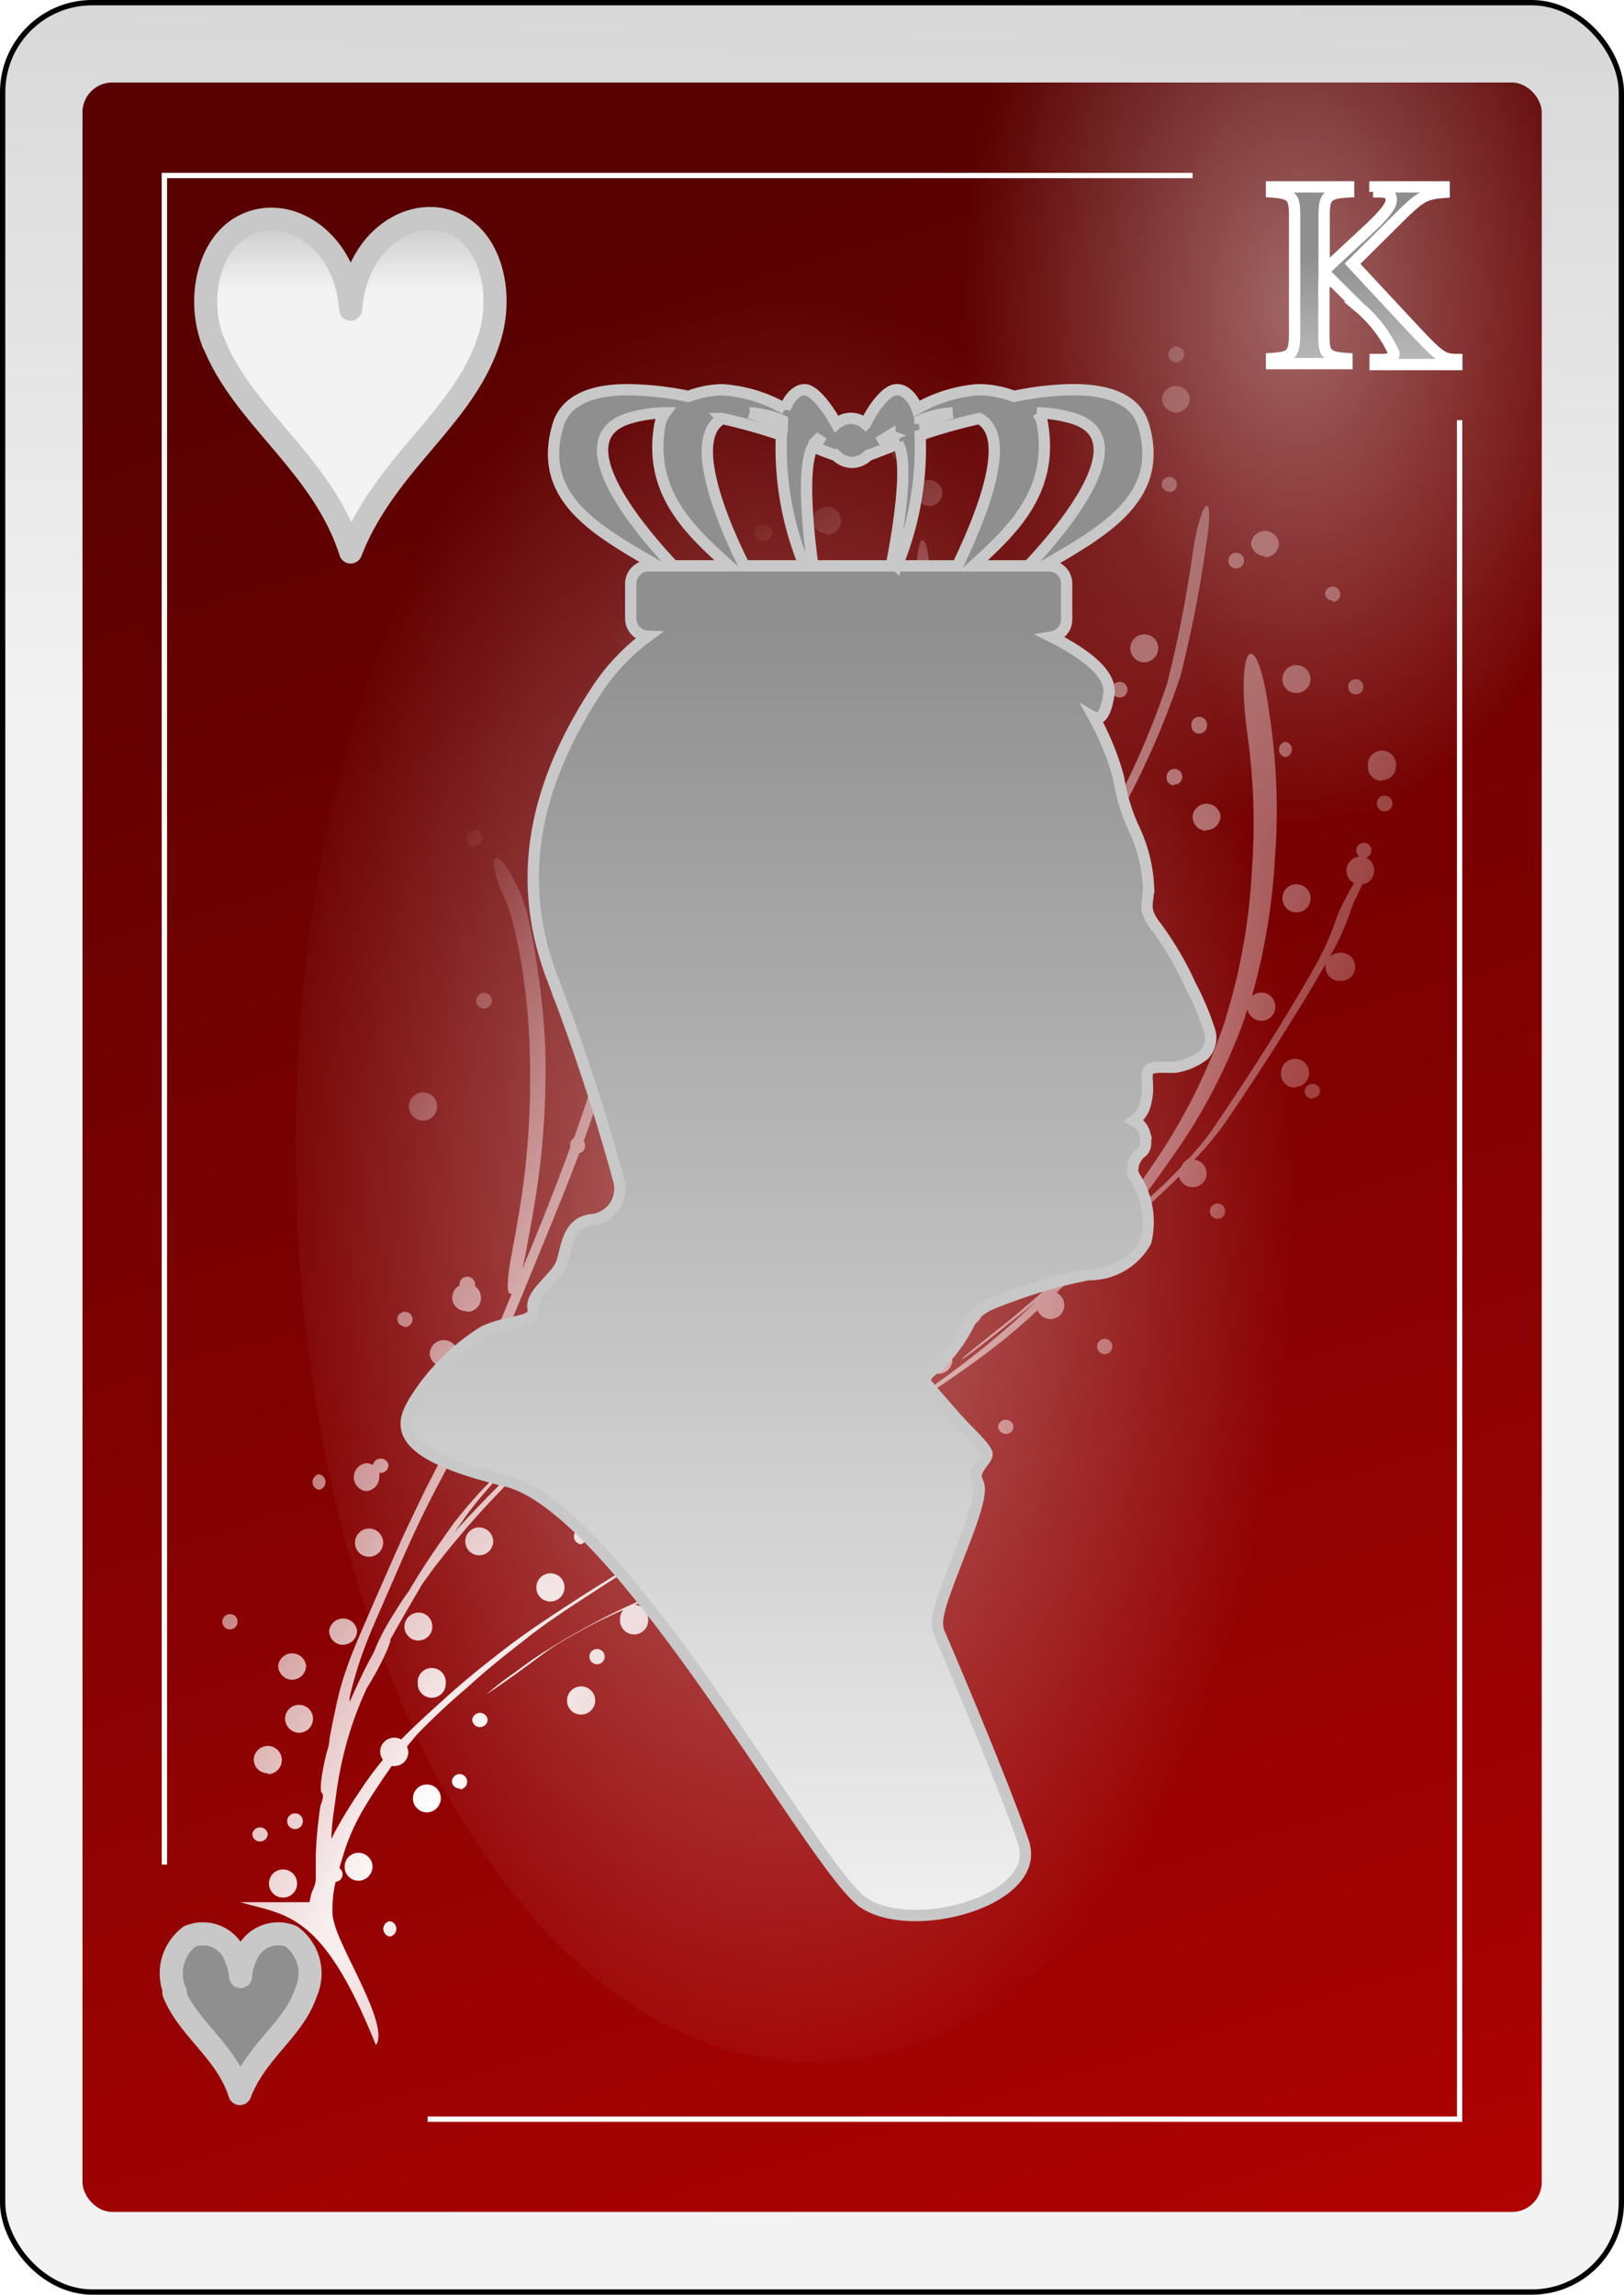 <?xml version="1.0" encoding="UTF-8" standalone="no"?>
<svg
   id="svg2"
   viewBox="0 0 70.38 99.42"
   version="1.1"
   sodipodi:docname="HK.svg"
   inkscape:version="1.3.2 (091e20e, 2023-11-25, custom)"
   width="70.38"
   height="99.42"
   xmlns:inkscape="http://www.inkscape.org/namespaces/inkscape"
   xmlns:sodipodi="http://sodipodi.sourceforge.net/DTD/sodipodi-0.dtd"
   xmlns:xlink="http://www.w3.org/1999/xlink"
   xmlns="http://www.w3.org/2000/svg"
   xmlns:svg="http://www.w3.org/2000/svg"
   xmlns:rdf="http://www.w3.org/1999/02/22-rdf-syntax-ns#"
   xmlns:cc="http://creativecommons.org/ns#"
   xmlns:dc="http://purl.org/dc/elements/1.1/">
  <sodipodi:namedview
     id="namedview6"
     pagecolor="#ffffff"
     bordercolor="#000000"
     borderopacity="0.25"
     inkscape:showpageshadow="2"
     inkscape:pageopacity="0.0"
     inkscape:pagecheckerboard="0"
     inkscape:deskcolor="#d1d1d1"
     inkscape:zoom="15.285714"
     inkscape:cx="34.90187"
     inkscape:cy="50.210281"
     inkscape:window-width="3840"
     inkscape:window-height="2054"
     inkscape:window-x="-11"
     inkscape:window-y="-11"
     inkscape:window-maximized="1"
     inkscape:current-layer="svg2" />
  <defs
     id="defs6">
    <style
       id="style1">
      .cls-1 {
        filter: url(#filter63625-2-4);
      }

      .cls-2 {
        stroke: #000;
        fill: url(#linear-gradient);
      }

      .cls-2, .cls-6 {
        stroke-miterlimit: 10;
        stroke-width: 0.23px;
      }

      .cls-3 {
        fill: url(#linear-gradient-2);
      }

      .cls-4 {
        opacity: 0.47;
        fill: url(#radial-gradient);
      }

      .cls-4, .cls-5, .cls-7 {
        isolation: isolate;
      }

      .cls-5 {
        opacity: 0.4;
        fill: url(#radial-gradient-2);
      }

      .cls-6 {
        fill: none;
      }

      .cls-11, .cls-6 {
        stroke: #fff;
      }

      .cls-7 {
        opacity: 0.45;
        fill: url(#radial-gradient-3);
      }

      .cls-10, .cls-12, .cls-8 {
        stroke: #c8c8c8;
      }

      .cls-12, .cls-8 {
        stroke-linejoin: round;
        stroke-width: 1px;
      }

      .cls-8 {
        fill: url(#linear-gradient-3);
      }

      .cls-9 {
        fill: url(#radial-gradient-4);
      }

      .cls-10, .cls-11 {
        stroke-width: 0.49px;
      }

      .cls-10 {
        fill-rule: evenodd;
        fill: url(#linear-gradient-4);
      }

      .cls-11 {
        fill: url(#linear-gradient-5);
      }

      .cls-12 {
        fill: url(#linear-gradient-6);
      }
    </style>
    <filter
       id="filter63625-2-4"
       name="filter63625-2-4"
       x="-0.129"
       y="-0.091"
       width="1.257"
       height="1.182">
      <feGaussianBlur
         result="feGaussianBlur63627-6-6"
         stdDeviation="3.76"
         id="feGaussianBlur1" />
    </filter>
    <linearGradient
       id="linear-gradient"
       x1="-1192.84"
       y1="-1880.77"
       x2="-1183.36"
       y2="-1366.26"
       gradientTransform="matrix(0.23,0,0,-0.23,312.49,-390.69)"
       gradientUnits="userSpaceOnUse">
      <stop
         offset="0"
         stop-color="#f3f3f3"
         id="stop1" />
      <stop
         offset="1"
         stop-color="#8f8f8f"
         id="stop2" />
    </linearGradient>
    <linearGradient
       id="linear-gradient-2"
       x1="-1675.21"
       y1="-1662.28"
       x2="-1542.92"
       y2="-2099.99"
       gradientTransform="matrix(0.24,0,0,-0.24,428.91,-376.47)"
       gradientUnits="userSpaceOnUse">
      <stop
         offset="0"
         stop-color="#590000"
         id="stop3" />
      <stop
         offset="1"
         stop-color="#bf0303"
         id="stop4" />
    </linearGradient>
    <radialGradient
       id="radial-gradient"
       cx="-5.35"
       cy="6256.12"
       r="58.68"
       gradientTransform="matrix(-0.23,0,0,0.21,14.56,-1194.32)"
       gradientUnits="userSpaceOnUse">
      <stop
         offset="0"
         stop-color="#fff"
         id="stop5" />
      <stop
         offset="1"
         stop-color="#fff"
         stop-opacity="0"
         id="stop6" />
    </radialGradient>
    <radialGradient
       id="radial-gradient-2"
       cx="-1226.63"
       cy="-936.39"
       r="63.15"
       gradientTransform="matrix(0.23,0,0,-0.36,345.3,-314.68)"
       xlink:href="#radial-gradient" />
    <radialGradient
       id="radial-gradient-3"
       cx="-505.84"
       cy="987"
       r="26.74"
       gradientTransform="matrix(0.84,0,0,-1.48,465.66,1522.14)"
       xlink:href="#radial-gradient" />
    <linearGradient
       id="linear-gradient-3"
       x1="-4525.17"
       y1="-11616.99"
       x2="-4525.17"
       y2="-11553.87"
       gradientTransform="matrix(0.05,0,0,-0.06,257.77,-580.76)"
       xlink:href="#linear-gradient" />
    <radialGradient
       id="radial-gradient-4"
       cx="-271.65"
       cy="1524.47"
       r="25.37"
       gradientTransform="matrix(0.83,0.56,2.15,-3.16,-3027,5057.7)"
       xlink:href="#radial-gradient" />
    <linearGradient
       id="linear-gradient-4"
       x1="-1298.09"
       y1="-2262.29"
       x2="-1298.09"
       y2="-2021.76"
       gradientTransform="matrix(0.24,0,0,-0.24,349.34,-448.71)"
       xlink:href="#linear-gradient" />
    <linearGradient
       id="linear-gradient-5"
       x1="-827.76"
       y1="-1997.55"
       x2="-827.76"
       y2="-1950.83"
       gradientTransform="matrix(0.24,0,0,-0.24,262.07,-447.85)"
       xlink:href="#linear-gradient" />
    <linearGradient
       id="linear-gradient-6"
       x1="-2770.02"
       y1="-4963.5"
       x2="-2770.02"
       y2="-4900.41"
       gradientTransform="matrix(0.11,0,0,-0.12,327.74,-573.67)"
       xlink:href="#linear-gradient" />
    <linearGradient
       inkscape:collect="always"
       xlink:href="#linear-gradient"
       id="linearGradient1"
       gradientUnits="userSpaceOnUse"
       gradientTransform="matrix(0.23,0,0,-0.23,312.49,-390.69)"
       x1="-1192.84"
       y1="-1880.77"
       x2="-1183.36"
       y2="-1366.26" />
    <radialGradient
       inkscape:collect="always"
       xlink:href="#radial-gradient"
       id="radialGradient1"
       gradientUnits="userSpaceOnUse"
       gradientTransform="matrix(-0.23,0,0,0.21,14.56,-1194.32)"
       cx="-5.35"
       cy="6256.12"
       r="58.68" />
  </defs>
  <title
     id="title6">King of Hearts</title>
  <g
     id="king_heart"
     data-name="king heart"
     transform="translate(-7.035,-9.305)">
    <g
       id="use72917">
      <g
         id="g70507">
        <rect
           id="rect70511"
           class="cls-2"
           x="7.15"
           y="9.42"
           width="70.15"
           height="99.19"
           rx="3.88"
           ry="3.88"
           style="fill:url(#linearGradient1)" />
        <rect
           id="rect6073"
           class="cls-3"
           x="10.61"
           y="12.88"
           width="63.24"
           height="92.26"
           rx="1.29"
           ry="1.29"
           style="fill:url(#linear-gradient-2)" />
        <rect
           id="rect70515"
           class="cls-4"
           x="10.61"
           y="80.86"
           width="26.55"
           height="24.28"
           rx="0.98"
           ry="0.98"
           style="fill:url(#radialGradient1)" />
        <rect
           id="rect70517"
           class="cls-5"
           x="45.27"
           y="12.88"
           width="28.57"
           height="45.27"
           rx="1.04"
           ry="1.04"
           style="fill:url(#radial-gradient-2)" />
        <path
           id="path70519"
           class="cls-6"
           d="M 25.57,101.12 H 70.29 V 27.51 M 58.72,16.91 H 14.16 v 73.18" />
        <path
           id="path70521"
           class="cls-7"
           d="m 64.6,59 c 0,21.89 -10,39.64 -22.38,39.64 C 29.84,98.64 19.84,80.9 19.84,59 c 0,-21.9 10,-39.64 22.38,-39.64 12.38,0 22.38,17.76 22.38,39.64 z"
           style="fill:url(#radial-gradient-3)" />
      </g>
    </g>
    <g
       id="use74128">
      <g
         id="g74112">
        <path
           id="path74114"
           class="cls-8"
           d="m 14.64,95.64 a 2,2 0 0 1 0.62,-2.44 1.51,1.51 0 0 1 2,0.93 2.47,2.47 0 0 1 0.2,0.81 2.24,2.24 0 0 1 0.2,-0.81 1.51,1.51 0 0 1 2,-0.93 2,2 0 0 1 0.63,2.44 c -0.53,1.6 -2.15,2.52 -2.86,4.37 -0.59,-1.84 -2.24,-2.8 -2.86,-4.37 z"
           style="fill:url(#linear-gradient-3)" />
      </g>
    </g>
    <path
       id="path7070"
       class="cls-9"
       d="m 23.35,97.88 c 0.53,-0.9 -1.57,-4.1 -1.84,-5.3 a 1.7,1.7 0 0 1 -0.06,-0.31 3,3 0 0 1 0,-0.52 4.64,4.64 0 0 1 0.13,-0.91 0.33,0.33 0 0 0 0.16,-0.6 l 0.21,-0.69 a 9.11,9.11 0 0 1 0.6,-1.44 c 0.32,-0.61 0.71,-1.18 1.09,-1.76 l 0.37,-0.53 h 0.11 a 0.6,0.6 0 0 0 0.61,-0.6 0.65,0.65 0 0 0 -0.06,-0.24 c 0.15,-0.18 0.3,-0.37 0.45,-0.54 a 29.36,29.36 0 0 1 2.14,-2 c 0.81,-0.75 1.67,-1.43 2.53,-2.1 1,-0.8 2.12,-1.51 3.21,-2.22 1.09,-0.71 2.08,-1.31 3.13,-2 h 0.15 a 0.61,0.61 0 0 0 0,-1.21 0.61,0.61 0 0 0 -0.61,0.6 0.6,0.6 0 0 0 0.44,0.58 l -0.3,0.17 c -1.28,0.77 -2.55,1.55 -3.81,2.36 -1.09,0.71 -2.19,1.42 -3.22,2.23 -0.87,0.67 -1.72,1.36 -2.53,2.1 -0.62,0.56 -1.24,1.12 -1.83,1.72 a 0.58,0.58 0 0 0 -0.3,-0.08 0.61,0.61 0 0 0 -0.61,0.6 0.62,0.62 0 0 0 0.12,0.36 c -0.36,0.44 -0.7,0.89 -1,1.36 a 19.74,19.74 0 0 0 -1.08,1.76 l -0.15,0.31 c 0,-0.61 0.11,-1.22 0.19,-1.83 a 16.57,16.57 0 0 1 0.52,-2.52 15.31,15.31 0 0 1 0.83,-2.2 13,13 0 0 0 0.87,-1.63 c 0.05,-0.12 0.09,-0.25 0.14,-0.37 v -0.09 c 0.44,-0.79 0.89,-1.56 1.34,-2.33 l 0.09,-0.14 0.51,-0.7 c 0.5,-0.64 1,-1.25 1.54,-1.87 0.68,-0.78 1.4,-1.52 2.12,-2.25 0.72,-0.73 1.68,-1.62 2.54,-2.41 0.86,-0.79 1.87,-1.65 2.8,-2.49 l 3,-2.63 c 1.12,-1 2.21,-2 3.28,-3 l 1.7,-1.65 a 10.71,10.71 0 0 0 1.68,-1.33 c 1.11,-0.94 2.23,-1.86 3.39,-2.74 a 15.89,15.89 0 0 1 2.27,-1.56 l 0.5,-0.22 a 0.57,0.57 0 0 0 0,0.18 0.61,0.61 0 0 0 0.6,0.61 0.6,0.6 0 0 0 0.6,-0.61 0.58,0.58 0 0 0 -0.14,-0.39 c 2.23,-0.16 2.69,-0.49 0.27,-0.33 a 1.82,1.82 0 0 0 -0.57,0.13 h -0.16 a 0.59,0.59 0 0 0 -0.53,0.33 21.16,21.16 0 0 0 -3.41,2.21 C 46.14,58 45,59 43.93,59.9 c -0.46,0.39 -0.76,0.66 -0.94,0.83 L 44.71,59 c 1.25,-1.26 2.43,-2.58 3.58,-3.93 0.71,-0.85 1.39,-1.73 2.06,-2.61 a 0.62,0.62 0 0 0 0.47,0.22 0.6,0.6 0 0 0 0.6,-0.61 0.6,0.6 0 0 0 -0.36,-0.55 c 0.3,-0.41 0.6,-0.81 0.89,-1.22 a 56.29,56.29 0 0 0 3.46,-5.45 35.88,35.88 0 0 0 2.78,-6.24 54,54 0 0 0 1.13,-5.8 c 0.37,-2.33 -0.21,-2 -0.58,0.34 a 53.82,53.82 0 0 1 -1.13,5.79 35.92,35.92 0 0 1 -2.79,6.24 c -0.08,0.15 -0.18,0.29 -0.26,0.44 a 0.33,0.33 0 1 0 -0.33,0.41 h 0.12 a 52.87,52.87 0 0 1 -3,4.63 l -0.6,0.84 a 0.6,0.6 0 0 0 -0.55,0.59 0.5,0.5 0 0 0 0,0.12 c -0.82,1.1 -1.65,2.17 -2.53,3.22 -1.15,1.35 -2.33,2.67 -3.58,3.93 -1.25,1.26 -2.36,2.39 -3.58,3.54 -1.22,1.15 -2.17,2 -3.3,3 -1.13,1 -2,1.75 -3,2.64 -1,0.89 -1.82,1.65 -2.76,2.46 -0.94,0.81 -1.6,1.46 -2.36,2.23 a 0.35,0.35 0 0 0 -0.16,-0.2 c 0.3,-0.31 0.6,-0.61 0.91,-0.91 1,-0.94 2,-1.85 3,-2.8 1.18,-1.11 2.33,-2.25 3.47,-3.4 a 39.09,39.09 0 0 0 3.69,-4.18 46.23,46.23 0 0 0 3.28,-5.4 36,36 0 0 0 2.66,-6.11 41.51,41.51 0 0 0 1.36,-7 54.93,54.93 0 0 0 0.08,-6 0.61,0.61 0 0 0 0.2,-0.45 0.6,0.6 0 0 0 -0.24,-0.48 c 0,-0.25 0,-0.49 0,-0.74 0,-0.42 0,-0.83 0,-1.25 -0.09,-2.35 -0.66,-2 -0.57,0.33 0,0.42 0,0.83 0,1.25 0,0.11 0,0.22 0,0.33 a 0.59,0.59 0 0 0 -0.39,0.56 0.6,0.6 0 0 0 0.43,0.57 c 0,1 0,2.07 0,3.11 A 0.6,0.6 0 0 0 46,41 a 0.61,0.61 0 0 0 0.6,0.61 0.78,0.78 0 0 0 0.22,0 c 0,0.66 0,1.34 -0.1,2 -0.19,1.51 -0.42,3 -0.75,4.51 0,-0.71 0,-1.42 0,-2.13 a 49.81,49.81 0 0 0 -0.37,-5 28,28 0 0 0 -0.68,-3.4 12,12 0 0 0 -0.57,-1.66 1.38,1.38 0 0 0 -0.27,-0.45 c -1.9,-1.71 -2.54,-1.32 -0.62,0.37 a 1.73,1.73 0 0 1 0.27,0.43 9.86,9.86 0 0 1 0.57,1.66 27.92,27.92 0 0 1 0.7,3.39 c 0.22,1.68 0.33,3.36 0.39,5 0,0.93 0,1.87 0,2.81 a 7.87,7.87 0 0 0 0,1.22 1.55,1.55 0 0 0 -0.07,0.23 c -0.39,1.15 -0.82,2.28 -1.31,3.39 a 0.61,0.61 0 0 0 -0.53,-0.3 0.6,0.6 0 0 0 -0.6,0.6 0.61,0.61 0 0 0 0.6,0.61 h 0.12 c -0.29,0.62 -0.6,1.23 -0.94,1.83 a 45.09,45.09 0 0 1 -3.29,5.41 39.09,39.09 0 0 1 -3.62,4.2 c -1.14,1.15 -2.29,2.3 -3.48,3.41 -1,0.94 -2,1.86 -3.05,2.8 l -0.51,0.52 a 0.33,0.33 0 0 0 -0.28,0.28 19.78,19.78 0 0 0 -1.76,2 c -0.67,0.94 -1.33,1.89 -1.91,2.89 -0.22,0.3 -0.42,0.6 -0.61,0.92 a 10,10 0 0 0 -0.58,1 6.43,6.43 0 0 0 -0.32,0.71 v 0 c -0.16,0.3 -0.33,0.61 -0.48,0.92 -0.15,0.31 -0.4,0.84 -0.58,1.26 a 1.55,1.55 0 0 1 0,-0.21 18.09,18.09 0 0 1 0.5,-1.74 c 0.24,-0.68 0.52,-1.34 0.81,-2 l 1.06,-2.43 c 0.49,-1.1 1,-2.17 1.57,-3.23 0.69,-1.31 1.3,-2.66 1.88,-4 0.69,-1.66 1.37,-3.32 2.06,-5 0.69,-1.68 1.41,-3.43 2.07,-5.16 a 0.33,0.33 0 0 0 0.25,-0.32 0.32,0.32 0 0 0 -0.06,-0.2 c 0.65,-1.82 1.24,-3.66 1.8,-5.51 0.65,-2.15 1.21,-4.32 1.65,-6.52 A 42.61,42.61 0 0 0 36.33,39 c -0.08,-2.63 -0.38,-5.25 -0.7,-7.87 -0.2,-1.57 -0.44,-3.14 -0.68,-4.71 A 5.23,5.23 0 0 0 34.59,25 a 0.65,0.65 0 0 0 0.19,0 0.61,0.61 0 0 0 0.61,-0.61 0.61,0.61 0 0 0 -1.21,0 0.59,0.59 0 0 0 0.17,0.42 3.7,3.7 0 0 0 0,1.88 c 0.11,0.69 0.21,1.39 0.32,2.08 a 0.38,0.38 0 0 0 -0.24,-0.08 0.33,0.33 0 1 0 0,0.66 0.34,0.34 0 0 0 0.3,-0.18 q 0.16,1.11 0.3,2.22 c 0,0.19 0.05,0.38 0.07,0.57 a 0.6,0.6 0 1 0 -0.27,1.14 0.61,0.61 0 0 0 0.39,-0.15 c 0.25,2.1 0.46,4.2 0.53,6.31 a 42.8,42.8 0 0 1 -0.53,7.75 c -0.44,2.2 -1,4.37 -1.65,6.52 -0.52,1.7 -1.06,3.4 -1.66,5.08 a 0.31,0.31 0 0 0 -0.16,0.29 0.25,0.25 0 0 0 0,0.12 c -0.05,0.11 -0.09,0.23 -0.13,0.34 q -1,2.7 -2.14,5.36 c -0.69,1.65 -1.37,3.31 -2.07,5 -0.58,1.35 -1.19,2.7 -1.88,4 C 25,74.81 24.48,75.88 24,77 c -0.36,0.81 -0.72,1.63 -1.07,2.44 -0.35,0.81 -0.58,1.33 -0.82,2 -0.24,0.67 -0.37,1.14 -0.5,1.74 -0.13,0.6 -0.21,1 -0.3,1.49 0,0.22 -0.08,0.43 -0.14,0.65 -0.25,1.06 -0.28,1.6 -0.18,1.68 0.1,0.08 0,0.36 -0.07,0.55 a 18.73,18.73 0 0 0 -0.2,2.13 c 0,0.33 0,0.66 0,1 0,0.34 -0.15,0.49 -0.21,0.74 l -0.06,0.3 h -3 c 2,0.58 3.56,0.41 5.87,6.18 z m 0.58,-4.67 a 0.34,0.34 0 0 0 0,-0.67 0.34,0.34 0 0 0 0,0.67 z M 19.3,91.52 a 0.61,0.61 0 0 0 0.61,-0.61 0.61,0.61 0 1 0 -0.61,0.61 z m 3.27,-0.73 a 0.62,0.62 0 0 0 0.61,-0.61 0.61,0.61 0 0 0 -0.61,-0.6 0.6,0.6 0 0 0 -0.6,0.6 0.6,0.6 0 0 0 0.6,0.61 z m -4.27,-1.7 a 0.34,0.34 0 0 0 0.34,-0.33 0.34,0.34 0 0 0 -0.67,0 0.33,0.33 0 0 0 0.33,0.33 z m 1.52,-0.54 a 0.34,0.34 0 1 0 -0.34,-0.34 0.34,0.34 0 0 0 0.34,0.34 z m 5.71,-0.72 a 0.62,0.62 0 0 0 0.61,-0.61 0.6,0.6 0 0 0 -0.61,-0.6 0.6,0.6 0 0 0 -0.6,0.6 0.61,0.61 0 0 0 0.6,0.61 z m 1.42,-1 A 0.33,0.33 0 1 0 26.62,86.5 0.33,0.33 0 0 0 27,86.79 Z m -8.31,-0.66 a 0.61,0.61 0 1 0 -0.61,-0.6 0.6,0.6 0 0 0 0.61,0.56 z M 20,84.38 a 0.61,0.61 0 0 0 0.6,-0.61 0.6,0.6 0 0 0 -0.6,-0.6 0.6,0.6 0 0 0 -0.61,0.6 0.62,0.62 0 0 0 0.61,0.61 z m 7.83,-0.25 a 0.33,0.33 0 0 0 0.34,-0.33 0.34,0.34 0 0 0 -0.67,0 0.33,0.33 0 0 0 0.36,0.33 z m 4.39,-0.54 a 0.61,0.61 0 1 0 -0.61,-0.61 0.6,0.6 0 0 0 0.64,0.61 z m -6.47,-0.73 a 0.6,0.6 0 0 0 0.6,-0.6 0.61,0.61 0 1 0 -1.21,0 0.6,0.6 0 0 0 0.64,0.6 z m 2.37,-0.15 c 0,0 0.71,-0.46 1.82,-1.28 0.48,-0.35 0.94,-0.71 1.44,-1 a 22.34,22.34 0 0 1 2.21,-1.17 l 0.46,-0.21 a 0.63,0.63 0 0 0 -0.14,0.38 0.61,0.61 0 1 0 1.21,0 0.59,0.59 0 0 0 -0.57,-0.59 c 0.53,-0.23 1.06,-0.47 1.6,-0.67 0.54,-0.2 1.21,-0.49 1.81,-0.72 l 0.78,-0.29 c 2.39,-0.92 3,-1.28 0.62,-0.37 l -0.78,0.3 -1.82,0.72 c -0.87,0.34 -1.72,0.72 -2.56,1.1 a 32.55,32.55 0 0 0 -3.43,1.87 c -0.5,0.3 -1,0.67 -1.44,1 a 13.37,13.37 0 0 0 -1.21,0.93 z M 19.7,82.08 a 0.61,0.61 0 0 0 0.6,-0.61 0.61,0.61 0 0 0 -1.21,0 0.61,0.61 0 0 0 0.64,0.61 z m 13.21,-0.67 a 0.33,0.33 0 1 0 -0.33,-0.33 0.33,0.33 0 0 0 0.36,0.33 z m -11,-0.85 a 0.6,0.6 0 0 0 0.6,-0.6 0.61,0.61 0 0 0 -1.21,0 0.6,0.6 0 0 0 0.7,0.6 z m 3.26,-0.18 a 0.6,0.6 0 0 0 0.6,-0.6 0.6,0.6 0 0 0 -0.6,-0.61 0.62,0.62 0 0 0 -0.61,0.61 0.61,0.61 0 0 0 0.67,0.6 z M 17,79.9 A 0.33,0.33 0 0 0 17.33,79.57 0.32,0.32 0 0 0 17,79.24 0.33,0.33 0 0 0 16.67,79.57 0.33,0.33 0 0 0 17,79.9 Z m 21.11,-1.15 a 0.34,0.34 0 0 0 0,-0.67 0.34,0.34 0 0 0 0,0.67 z m -7.22,-0.06 a 0.61,0.61 0 1 0 -0.61,-0.61 0.6,0.6 0 0 0 0.64,0.61 z m 10.67,-0.54 a 0.34,0.34 0 1 0 0,-0.67 v 0 a 0.6,0.6 0 0 0 -0.42,-1 0.61,0.61 0 1 0 0,1.21 h 0.17 a 0.33,0.33 0 0 0 0.28,0.51 z m 2.09,-1.4 a 0.61,0.61 0 1 0 -0.61,-0.6 0.6,0.6 0 0 0 0.64,0.6 z m -20.62,0 a 0.61,0.61 0 1 0 -0.61,-0.6 0.6,0.6 0 0 0 0.64,0.6 z m 4.77,-0.06 a 0.61,0.61 0 0 0 0.61,-0.6 0.62,0.62 0 0 0 -0.61,-0.61 0.6,0.6 0 0 0 -0.6,0.61 0.6,0.6 0 0 0 0.63,0.6 z m 17.39,-0.06 a 0.33,0.33 0 1 0 -0.33,-0.33 0.33,0.33 0 0 0 0.36,0.33 z m -13,-0.42 a 0.34,0.34 0 0 0 0,-0.67 0.34,0.34 0 0 0 0,0.67 z m -5.54,-0.4 0.6,-0.85 a 16.79,16.79 0 0 1 1.2,-1.45 0.36,0.36 0 0 0 0.21,0.15 c -0.65,0.66 -1.3,1.32 -1.9,2 l -0.11,0.12 z m 11.5,-0.91 2,-1.1 1.5,-0.82 h 0.16 a 0.6,0.6 0 0 0 0.58,-0.45 l 2.08,-1.18 -2.07,1.16 a 0.51,0.51 0 0 0 0,-0.13 0.61,0.61 0 1 0 -0.8,0.57 l -0.48,0.26 -3,1.67 z M 46,74.82 a 0.34,0.34 0 0 0 0,-0.67 0.34,0.34 0 0 0 0,0.67 z M 22.86,73.91 a 0.61,0.61 0 0 0 0.61,-0.61 0.58,0.58 0 0 0 0,-0.18 h 0.06 a 0.34,0.34 0 0 0 0.34,-0.34 0.34,0.34 0 0 0 -0.67,0 0.61,0.61 0 0 0 -0.3,-0.08 0.61,0.61 0 0 0 0,1.21 z m -2,-0.06 a 0.34,0.34 0 0 0 0,-0.67 0.34,0.34 0 0 0 0,0.67 z m 4.21,-2.3 a 0.6,0.6 0 0 0 0.6,-0.6 0.61,0.61 0 0 0 -0.6,-0.61 0.62,0.62 0 0 0 -0.61,0.61 0.61,0.61 0 0 0 0.59,0.6 z m 25.56,-0.12 a 0.33,0.33 0 0 0 0.33,-0.33 0.34,0.34 0 0 0 -0.67,0 0.34,0.34 0 0 0 0.32,0.33 z M 44.72,71.22 45.63,70.7 A 45.33,45.33 0 0 0 50,67.77 c 0.7,-0.54 1.38,-1.11 2,-1.7 a 0.6,0.6 0 0 0 1.16,-0.2 0.62,0.62 0 0 0 -0.34,-0.56 c 0.48,-0.44 0.94,-0.9 1.4,-1.37 0.46,-0.47 0.67,-0.69 1,-1 v 0 c 1,-0.88 2,-1.75 2.9,-2.65 v -0.05 a 0.61,0.61 0 0 0 1.21,-0.09 0.61,0.61 0 0 0 -0.54,-0.6 13.4,13.4 0 0 0 1.51,-1.85 c 0.57,-0.84 1.13,-1.69 1.68,-2.54 0.55,-0.85 1.08,-1.71 1.61,-2.57 0.3,-0.51 0.6,-1 0.89,-1.52 a 0.49,0.49 0 0 0 0,0.12 0.6,0.6 0 0 0 0.6,0.61 0.61,0.61 0 1 0 0,-1.21 0.63,0.63 0 0 0 -0.42,0.17 c 0.08,-0.15 0.17,-0.29 0.24,-0.44 a 10.83,10.83 0 0 0 0.63,-1.44 5.37,5.37 0 0 1 0.21,-0.56 c 0.14,-0.27 0.25,-0.51 0.34,-0.7 a 0.61,0.61 0 0 0 0.51,-0.6 0.62,0.62 0 0 0 -0.36,-0.56 0.31,0.31 0 0 0 0.24,-0.31 0.33,0.33 0 1 0 -0.66,0 0.33,0.33 0 0 0 0.15,0.27 0.61,0.61 0 0 0 -0.24,1.15 c -0.18,0.29 -0.37,0.65 -0.6,1.11 a 5.42,5.42 0 0 0 -0.22,0.56 10.59,10.59 0 0 1 -0.61,1.43 c -0.4,0.78 -0.85,1.52 -1.3,2.27 -0.45,0.75 -0.99,1.63 -1.54,2.48 -0.55,0.85 -1.11,1.7 -1.68,2.54 a 11,11 0 0 1 -1.24,1.56 0.59,0.59 0 0 0 -0.29,0.33 l -0.68,0.69 c -0.55,0.52 -1.1,1 -1.66,1.53 0.78,-1 1.5,-2 2.19,-3 A 24.58,24.58 0 0 0 61,53.35 c 0,-0.1 0.07,-0.21 0.1,-0.31 a 0.61,0.61 0 1 0 0.6,-0.73 0.63,0.63 0 0 0 -0.41,0.16 27.8,27.8 0 0 0 1,-6 27.45,27.45 0 0 0 -0.24,-6.21 c -0.5,-3.85 -1.45,-3.31 -1,0.54 a 28.16,28.16 0 0 1 0.24,6.22 26.15,26.15 0 0 1 -1.28,6.85 25.17,25.17 0 0 1 -2.92,5.76 38.24,38.24 0 0 1 -3.43,4.38 c -0.72,0.63 -1.44,1.27 -2.17,1.89 -0.52,0.47 -1.08,0.89 -1.62,1.33 -1.91,1.52 -1.31,1.17 0.6,-0.35 0.49,-0.4 1,-0.78 1.48,-1.2 v 0 a 36.9,36.9 0 0 1 -3,2.58 40.92,40.92 0 0 1 -4.27,2.88 z m -3.35,-0.15 a 0.34,0.34 0 0 0 0,-0.67 0.34,0.34 0 0 0 0,0.67 z m 6,-0.25 a 0.36,0.36 0 1 0 -0.06,0 c 0,0 0.07,0.01 0.09,0 z M 34,70.65 a 0.62,0.62 0 0 0 0.61,-0.61 0.6,0.6 0 0 0 -0.61,-0.6 0.6,0.6 0 0 0 -0.6,0.6 0.61,0.61 0 0 0 0.6,0.61 z m 1.84,-0.19 a 0.33,0.33 0 1 0 -0.33,-0.33 0.34,0.34 0 0 0 0.33,0.33 z M 44.62,69 a 0.34,0.34 0 0 0 0,-0.67 0.34,0.34 0 0 0 0,0.67 z m 3,-0.18 a 0.61,0.61 0 1 0 0,-1.21 0.61,0.61 0 0 0 0,1.21 z M 26.27,68.57 a 0.6,0.6 0 0 0 0.61,-0.6 0.61,0.61 0 0 0 -0.61,-0.6 0.6,0.6 0 0 0 -0.61,0.6 0.6,0.6 0 0 0 0.6,0.55 z m 28.64,-0.6 a 0.33,0.33 0 1 0 0,-0.66 0.33,0.33 0 1 0 0,0.66 z M 33.58,67.8 a 0.61,0.61 0 1 0 -0.61,-0.61 0.6,0.6 0 0 0 0.61,0.61 z m -9,-1 a 0.33,0.33 0 0 0 0.33,-0.33 0.32,0.32 0 0 0 -0.33,-0.33 0.33,0.33 0 0 0 -0.33,0.33 0.33,0.33 0 0 0 0.28,0.3 z m 24.41,-0.06 a 0.61,0.61 0 0 0 0.61,-0.6 0.6,0.6 0 0 0 -0.61,-0.6 0.59,0.59 0 0 0 -0.6,0.6 0.6,0.6 0 0 0 0.55,0.57 z m -21.71,-0.6 a 0.6,0.6 0 0 0 0.6,-0.6 0.62,0.62 0 0 0 -0.26,-0.51 0.51,0.51 0 0 0 0,-0.13 0.34,0.34 0 0 0 -0.67,0 0.3,0.3 0 0 0 0,0.1 0.61,0.61 0 0 0 -0.32,0.54 0.6,0.6 0 0 0 0.6,0.57 z m 13.06,-0.55 a 0.6,0.6 0 0 0 0.6,-0.6 0.6,0.6 0 0 0 -0.6,-0.61 0.62,0.62 0 0 0 -0.61,0.61 0.61,0.61 0 0 0 0.56,0.57 z M 29.2,65.37 c 0.14,0 0.42,-0.69 0.65,-1.94 0.23,-1.25 0.47,-2.54 0.61,-3.82 a 36,36 0 0 0 0.21,-4.76 30.24,30.24 0 0 0 -0.34,-3.55 23.89,23.89 0 0 0 -0.44,-2.36 7.25,7.25 0 0 0 -0.29,-0.9 c -1,-2.33 -1.7,-1.95 -0.62,0.36 a 5.53,5.53 0 0 1 0.28,0.9 20.93,20.93 0 0 1 0.46,2.36 27.92,27.92 0 0 1 0.28,3.51 35.88,35.88 0 0 1 -0.2,4.75 c -0.14,1.28 -0.37,2.55 -0.61,3.82 -0.2,1.1 -0.18,1.61 -0.06,1.6 z m 12.92,0 a 0.33,0.33 0 1 0 -0.33,-0.33 0.34,0.34 0 0 0 0.28,0.28 z m -9.91,-0.24 a 0.33,0.33 0 0 0 0.33,-0.33 0.34,0.34 0 0 0 -0.67,0 0.34,0.34 0 0 0 0.29,0.28 z m 4,-1.09 a 0.61,0.61 0 0 0 0,-1.21 0.61,0.61 0 1 0 0,1.21 z M 53,63.5 a 0.6,0.6 0 0 0 0.6,-0.6 0.61,0.61 0 1 0 -0.6,0.6 z m 6.8,-1.39 a 0.33,0.33 0 1 0 -0.33,-0.33 0.33,0.33 0 0 0 0.33,0.33 z M 48.28,59.27 a 0.61,0.61 0 1 0 -0.61,-0.6 0.6,0.6 0 0 0 0.61,0.6 z m 6.44,-1 a 0.34,0.34 0 0 0 0.34,-0.33 0.34,0.34 0 0 0 -0.34,-0.33 0.33,0.33 0 0 0 -0.34,0.33 0.34,0.34 0 0 0 0.34,0.36 z M 25.29,57.85 a 0.61,0.61 0 1 0 0,-1.21 0.61,0.61 0 0 0 0,1.21 z M 40.6,57.61 A 0.61,0.61 0 1 0 40,57 a 0.6,0.6 0 0 0 0.6,0.64 z m 23.31,-0.73 a 0.33,0.33 0 0 0 0.34,-0.33 0.34,0.34 0 0 0 -0.67,0 0.33,0.33 0 0 0 0.33,0.36 z M 63.16,56.4 a 0.61,0.61 0 1 0 -0.61,-0.6 0.6,0.6 0 0 0 0.61,0.63 z M 44.34,56.22 a 0.61,0.61 0 0 0 0.61,-0.61 0.61,0.61 0 1 0 -1.21,0 0.6,0.6 0 0 0 0.6,0.64 z m -10,-0.67 a 0.61,0.61 0 1 0 0,-1.21 0.61,0.61 0 0 0 0,1.21 z M 28,53 A 0.34,0.34 0 1 0 27.67,52.66 0.34,0.34 0 0 0 28,53 Z m 3.48,-0.12 a 0.61,0.61 0 1 0 0,-1.21 0.61,0.61 0 0 0 0,1.21 z M 58.15,52.7 a 0.61,0.61 0 1 0 -0.6,-0.61 0.61,0.61 0 0 0 0.64,0.59 z M 35.2,52.09 a 0.33,0.33 0 1 0 0,-0.66 0.33,0.33 0 1 0 0,0.66 z m 8.38,-2.54 a 0.61,0.61 0 0 0 0,-1.21 0.61,0.61 0 1 0 0,1.21 z m 7.14,-0.06 a 0.6,0.6 0 0 0 0.6,-0.6 0.61,0.61 0 1 0 -1.21,0 0.6,0.6 0 0 0 0.65,0.58 z M 63.3,48.83 a 0.61,0.61 0 0 0 0,-1.21 0.61,0.61 0 1 0 0,1.21 z M 33.05,48.34 a 0.6,0.6 0 0 0 0.61,-0.6 0.61,0.61 0 1 0 -0.61,0.6 z m 15.37,-0.06 a 0.61,0.61 0 0 0 0.61,-0.6 0.62,0.62 0 0 0 -0.61,-0.61 0.61,0.61 0 0 0 -0.61,0.61 0.6,0.6 0 0 0 0.65,0.58 z M 36.33,46.93 a 0.33,0.33 0 0 0 0,-0.66 0.33,0.33 0 1 0 0,0.66 z m -8.72,-1 A 0.33,0.33 0 1 0 27.28,45.6 0.34,0.34 0 0 0 27.61,46 Z m 22,-0.12 a 0.33,0.33 0 1 0 -0.33,-0.33 0.34,0.34 0 0 0 0.29,0.36 z m 9.71,-0.54 a 0.61,0.61 0 0 0 0.61,-0.61 0.61,0.61 0 0 0 -1.21,0 0.61,0.61 0 0 0 0.56,0.64 z M 43.27,45.03 a 0.34,0.34 0 0 0 0,-0.67 0.34,0.34 0 1 0 0,0.67 z M 67.1,44.45 a 0.34,0.34 0 0 0 0,-0.67 0.34,0.34 0 1 0 0,0.67 z m -23,-0.12 a 0.61,0.61 0 0 0 0,-1.22 0.61,0.61 0 1 0 0,1.22 z m 9.68,-0.19 a 0.6,0.6 0 0 0 0.6,-0.6 0.59,0.59 0 0 0 -0.6,-0.6 0.6,0.6 0 0 0 -0.61,0.6 0.61,0.61 0 0 0 0.55,0.63 z m 4.15,-0.84 a 0.34,0.34 0 1 0 -0.34,-0.34 0.34,0.34 0 0 0 0.28,0.37 z m 9,-0.19 a 0.6,0.6 0 0 0 0.6,-0.6 0.61,0.61 0 1 0 -1.21,0 0.6,0.6 0 0 0 0.59,0.63 z m -32,0 a 0.38,0.38 0 1 0 -0.07,0 z m 27.81,-1 a 0.34,0.34 0 0 0 0,-0.67 0.34,0.34 0 0 0 0,0.67 z M 38.52,41.5 a 0.61,0.61 0 0 0 0,-1.21 0.61,0.61 0 1 0 0,1.21 z M 59,41.09 a 0.34,0.34 0 0 0 0.34,-0.33 0.34,0.34 0 1 0 -0.67,0 0.33,0.33 0 0 0 0.33,0.33 z M 49,40.24 a 0.61,0.61 0 0 0 0.61,-0.6 c 0,0 0,0 0,0 a 0.29,0.29 0 0 0 0.16,0 A 0.34,0.34 0 1 0 49.45,39.22 0.6,0.6 0 0 0 49,39 a 0.61,0.61 0 0 0 0,1.21 z m 6.5,-0.72 a 0.34,0.34 0 1 0 0,-0.67 0.34,0.34 0 0 0 0,0.67 z m 10.29,-0.13 a 0.32,0.32 0 0 0 0.33,-0.33 0.33,0.33 0 0 0 -0.33,-0.33 0.33,0.33 0 0 0 -0.33,0.33 0.33,0.33 0 0 0 0.33,0.33 z m -2.57,-0.06 a 0.61,0.61 0 0 0 0.61,-0.6 0.62,0.62 0 0 0 -0.61,-0.61 0.61,0.61 0 0 0 -0.61,0.61 0.6,0.6 0 0 0 0.61,0.6 z M 37.93,39.15 a 0.6,0.6 0 0 0 0.61,-0.6 0.61,0.61 0 1 0 -0.61,0.6 z m 5.15,-0.66 a 0.61,0.61 0 1 0 -0.57,-0.81 0.33,0.33 0 0 0 -0.1,0.23 0.33,0.33 0 0 0 0.15,0.28 0.61,0.61 0 0 0 0.52,0.3 z M 56.62,38 a 0.62,0.62 0 0 0 0.61,-0.61 0.6,0.6 0 0 0 -0.61,-0.6 0.6,0.6 0 0 0 -0.6,0.6 0.61,0.61 0 0 0 0.6,0.61 z M 34.21,37.38 a 0.61,0.61 0 1 0 -0.6,-0.6 0.6,0.6 0 0 0 0.6,0.55 z m 10.2,-1.88 a 0.33,0.33 0 1 0 -0.34,-0.33 0.33,0.33 0 0 0 0.34,0.28 z m 20.38,-0.12 a 0.33,0.33 0 1 0 -0.33,-0.33 0.33,0.33 0 0 0 0.33,0.28 z M 37.15,35.32 a 0.34,0.34 0 0 0 0,-0.67 0.34,0.34 0 1 0 0,0.67 z m 23.4,-1.39 a 0.34,0.34 0 1 0 0,-0.67 0.34,0.34 0 0 0 0,0.67 z m 1.3,-0.48 a 0.61,0.61 0 0 0 0.61,-0.61 0.61,0.61 0 0 0 -1.21,0 0.61,0.61 0 0 0 0.6,0.56 z M 40.11,32.72 a 0.34,0.34 0 1 0 0,-0.67 0.34,0.34 0 1 0 0,0.67 z m 2.75,-0.24 a 0.61,0.61 0 1 0 -0.6,-0.6 0.6,0.6 0 0 0 0.6,0.55 z m -5.2,-1 a 0.61,0.61 0 1 0 -0.61,-0.6 0.61,0.61 0 0 0 0.61,0.58 z M 55.11,31.3 a 0.34,0.34 0 1 0 -0.33,-0.34 0.34,0.34 0 0 0 0.33,0.32 z m -7.83,-0.06 a 0.61,0.61 0 0 0 0.6,-0.61 0.61,0.61 0 0 0 -1.21,0 0.61,0.61 0 0 0 0.61,0.59 z m 10.43,-0.61 a 0.33,0.33 0 0 0 0.33,-0.33 0.33,0.33 0 0 0 -0.66,0 0.33,0.33 0 0 0 0.33,0.31 z M 46,29.22 A 0.33,0.33 0 0 0 46.33,28.89 0.33,0.33 0 0 0 46,28.56 0.33,0.33 0 0 0 45.67,28.89 0.32,0.32 0 0 0 46,29.22 Z M 33,29.04 A 0.61,0.61 0 1 0 32.4,28.43 0.6,0.6 0 0 0 33.06,29 Z m 22.78,-1.45 a 0.33,0.33 0 1 0 -0.34,-0.33 0.33,0.33 0 0 0 0.4,0.33 z M 58,27.17 a 0.61,0.61 0 0 0 0.6,-0.61 0.61,0.61 0 0 0 -1.21,0 0.61,0.61 0 0 0 0.61,0.61 z M 32.25,26.25 a 0.33,0.33 0 0 0 0.34,-0.33 0.34,0.34 0 0 0 -0.67,0 0.33,0.33 0 0 0 0.32,0.33 z M 58,25 A 0.34,0.34 0 1 0 57.67,24.67 0.34,0.34 0 0 0 58,25 Z M 41.37,24.09 a 0.34,0.34 0 0 0 0,-0.67 0.34,0.34 0 0 0 0,0.67 z m -8.53,-1.64 a 0.32,0.32 0 0 0 0.33,-0.33 0.33,0.33 0 0 0 -0.33,-0.33 0.33,0.33 0 0 0 -0.33,0.33 0.33,0.33 0 0 0 0.34,0.32 z m 1.69,-1.2 a 0.34,0.34 0 0 0 0,-0.67 0.33,0.33 0 0 0 -0.33,0.33 0.34,0.34 0 0 0 0.34,0.33 z"
       style="fill:url(#radial-gradient-4)" />
    <g
       id="use81518">
      <path
         id="path72951"
         class="cls-10"
         d="m 34.22,26.19 c -1.49,0 -2.66,0.42 -3,1.53 -0.93,3.14 1.62,4.55 4.31,6.1 h -0.39 a 0.78,0.78 0 0 0 -0.77,0.77 v 1.51 a 0.77,0.77 0 0 0 0.74,0.77 9,9 0 0 0 -2.23,2.36 C 30,43.64 29.43,47.7 31,51.76 a 90.83,90.83 0 0 1 2.86,8.72 1.35,1.35 0 0 1 -1.19,1.67 c -1.08,0.12 -1.08,1.31 -1.31,1.91 -0.23,0.6 -1.36,1.31 -1.22,1.94 0.14,0.63 -1.07,0.48 -2.15,1 A 9.34,9.34 0 0 0 25,70 c -0.6,1 -1.07,2.26 3.94,3.46 5.01,1.2 13.38,16.86 15.53,18.29 2.15,1.43 7.76,-0.12 6.92,-2.62 -0.84,-2.5 -3.39,-8.49 -3.65,-9.08 -0.26,-0.59 0.13,-1.48 1.1,-4 0.97,-2.52 0.55,-2.36 0.5,-2.74 -0.05,-0.38 0.47,-0.76 0.47,-1 0,-0.24 -0.81,-1 -1.1,-1.31 C 48.42,70.69 47.4,69.52 47.19,69.26 46.98,69 47.4,68.67 47.66,68.51 A 6.74,6.74 0 0 0 49,66.71 c 0.34,-0.67 0.76,-0.84 1.69,-1.18 a 21.87,21.87 0 0 1 3.51,-1 2.79,2.79 0 0 0 2.49,-1.43 3.57,3.57 0 0 0 -0.47,-2.79 C 56.05,60.02 56.14,59.97 56.14,59.8 a 1.06,1.06 0 0 1 0.38,-0.59 c 0.17,-0.12 0.21,-0.42 0.12,-0.8 a 0.86,0.86 0 0 0 -0.46,-0.55 1.22,1.22 0 0 0 0.51,-0.8 c 0.16,-0.63 0,-1 0.08,-1.31 0.08,-0.31 0.84,-0.17 1.22,-0.21 A 2.73,2.73 0 0 0 59.22,55 1.08,1.08 0 0 0 59.47,54 12.09,12.09 0 0 0 58.63,52 14,14 0 0 0 57.15,49.47 c -0.63,-0.8 -0.34,-1 -0.34,-1.73 A 6.63,6.63 0 0 0 56.14,45.13 8.42,8.42 0 0 1 55.51,43 11.71,11.71 0 0 0 54.45,40.39 c 0.28,0.16 0.52,-0.2 0.64,-1 0.12,-0.8 -0.79,-1.64 -2.47,-2.49 a 0.76,0.76 0 0 0 0.64,-0.76 v -1.55 a 0.77,0.77 0 0 0 -0.77,-0.77 h -0.21 c 2.69,-1.55 5.24,-3 4.31,-6.1 -0.35,-1.16 -1.61,-1.56 -3.21,-1.53 a 13.07,13.07 0 0 0 -2.4,0.29 4.28,4.28 0 0 0 -1.6,-0.29 6.42,6.42 0 0 0 -2.61,0.82 c -0.22,-0.62 -0.63,-0.84 -0.88,-0.82 -0.43,0 -1,0.76 -1.35,1.48 a 0.95,0.95 0 0 0 -1.26,0 c -0.41,-0.75 -1,-1.5 -1.39,-1.48 -0.24,0 -0.63,0.24 -0.83,0.83 a 6.27,6.27 0 0 0 -2.75,-0.83 4.38,4.38 0 0 0 -1.44,0.29 13.49,13.49 0 0 0 -2.65,-0.29 z m 1.64,1 a 1.34,1.34 0 0 0 -0.23,0.53 c -0.5,2.9 1.29,4.57 3,6.1 h -2.42 c -1.67,-1.78 -4.73,-5.53 -1.92,-6.39 a 5.73,5.73 0 0 1 1.57,-0.24 z m 3.66,0 a 4.33,4.33 0 0 1 1.42,0.34 c 0,0 0,0.11 0,0.16 -0.45,-0.17 -0.94,-0.34 -1.42,-0.5 z m 8.78,0 c -0.49,0.16 -1,0.33 -1.4,0.5 a 0.88,0.88 0 0 0 0,-0.16 4.33,4.33 0 0 1 1.42,-0.34 z m 3.67,0 a 5.85,5.85 0 0 1 1.57,0.24 c 2.8,0.86 -0.26,4.61 -1.93,6.39 h -2.39 c 1.68,-1.53 3.47,-3.2 3,-6.1 A 1.32,1.32 0 0 0 52,27.19 Z m -2.49,0.25 c 1.52,0.82 0,4.39 -0.95,6.38 h -2.62 a 13.46,13.46 0 0 0 1,-5.66 22.38,22.38 0 0 1 2.56,-0.72 z m -11.14,0 a 22.38,22.38 0 0 1 2.56,0.72 13.46,13.46 0 0 0 1,5.66 h -2.61 c -1,-2 -2.46,-5.55 -0.95,-6.38 z m 7.26,0.76 a 0.09,0.09 0 0 1 0.06,0 c -0.21,0.1 -0.4,0.19 -0.56,0.28 l 0.5,-0.31 z m -3.12,0.15 0.24,0.16 -0.26,-0.14 v 0 z m 3.47,0.17 c 0.47,0.81 0.06,3.52 -0.29,5.3 h -3.4 c -0.23,-1.72 -0.47,-4.31 0,-5.16 0.44,0.17 0.78,0.31 1,0.37 a 1,1 0 0 0 0.7,0.31 1,1 0 0 0 0.7,-0.31 c 0.25,-0.08 0.72,-0.27 1.34,-0.51 z"
         style="fill:url(#linear-gradient-4)" />
    </g>
    <path
       id="use81654"
       class="cls-11"
       d="m 66.54,17.62 h 0.3 c 0.35,0 0.49,0.12 0.49,0.35 0,0.23 -0.27,0.6 -0.91,1.2 l -2,1.86 v -2.36 c 0,-0.85 0.12,-1 1.06,-1.05 V 17.4 h -3.34 v 0.22 c 0.9,0.07 1,0.22 1,1.05 v 5 c 0,1 -0.12,1.11 -1,1.17 v 0.22 h 3.27 v -0.22 c -0.9,-0.06 -1,-0.2 -1,-1 v -2.19 l 0.3,-0.25 1.23,1.22 a 5.66,5.66 0 0 1 1.51,2 c 0,0.17 -0.17,0.25 -0.49,0.26 h -0.33 v 0.22 h 3.54 v -0.22 c -0.6,0 -0.76,-0.13 -1.82,-1.25 l -2.7,-2.9 2.2,-2.18 c 0.79,-0.76 1,-0.85 1.77,-0.91 V 17.4 h -3 v 0.22"
       style="fill:url(#linear-gradient-5)" />
    <g
       id="g81702">
      <path
         id="path81704"
         class="cls-12"
         d="m 16.29,24.18 c -0.75,-1.89 -0.23,-4.28 1.3,-5.08 1.53,-0.8 3.41,0.07 4.24,1.9 a 5.27,5.27 0 0 1 0.4,1.7 5.29,5.29 0 0 1 0.41,-1.7 c 0.81,-1.86 2.71,-2.73 4.23,-1.93 1.52,0.8 2,3.16 1.31,5.08 -1.11,3.31 -4.46,5.24 -5.95,9.07 -1.22,-3.81 -4.64,-5.81 -5.94,-9.07 z"
         style="fill:url(#linear-gradient-6)" />
    </g>
  </g>
</svg>
